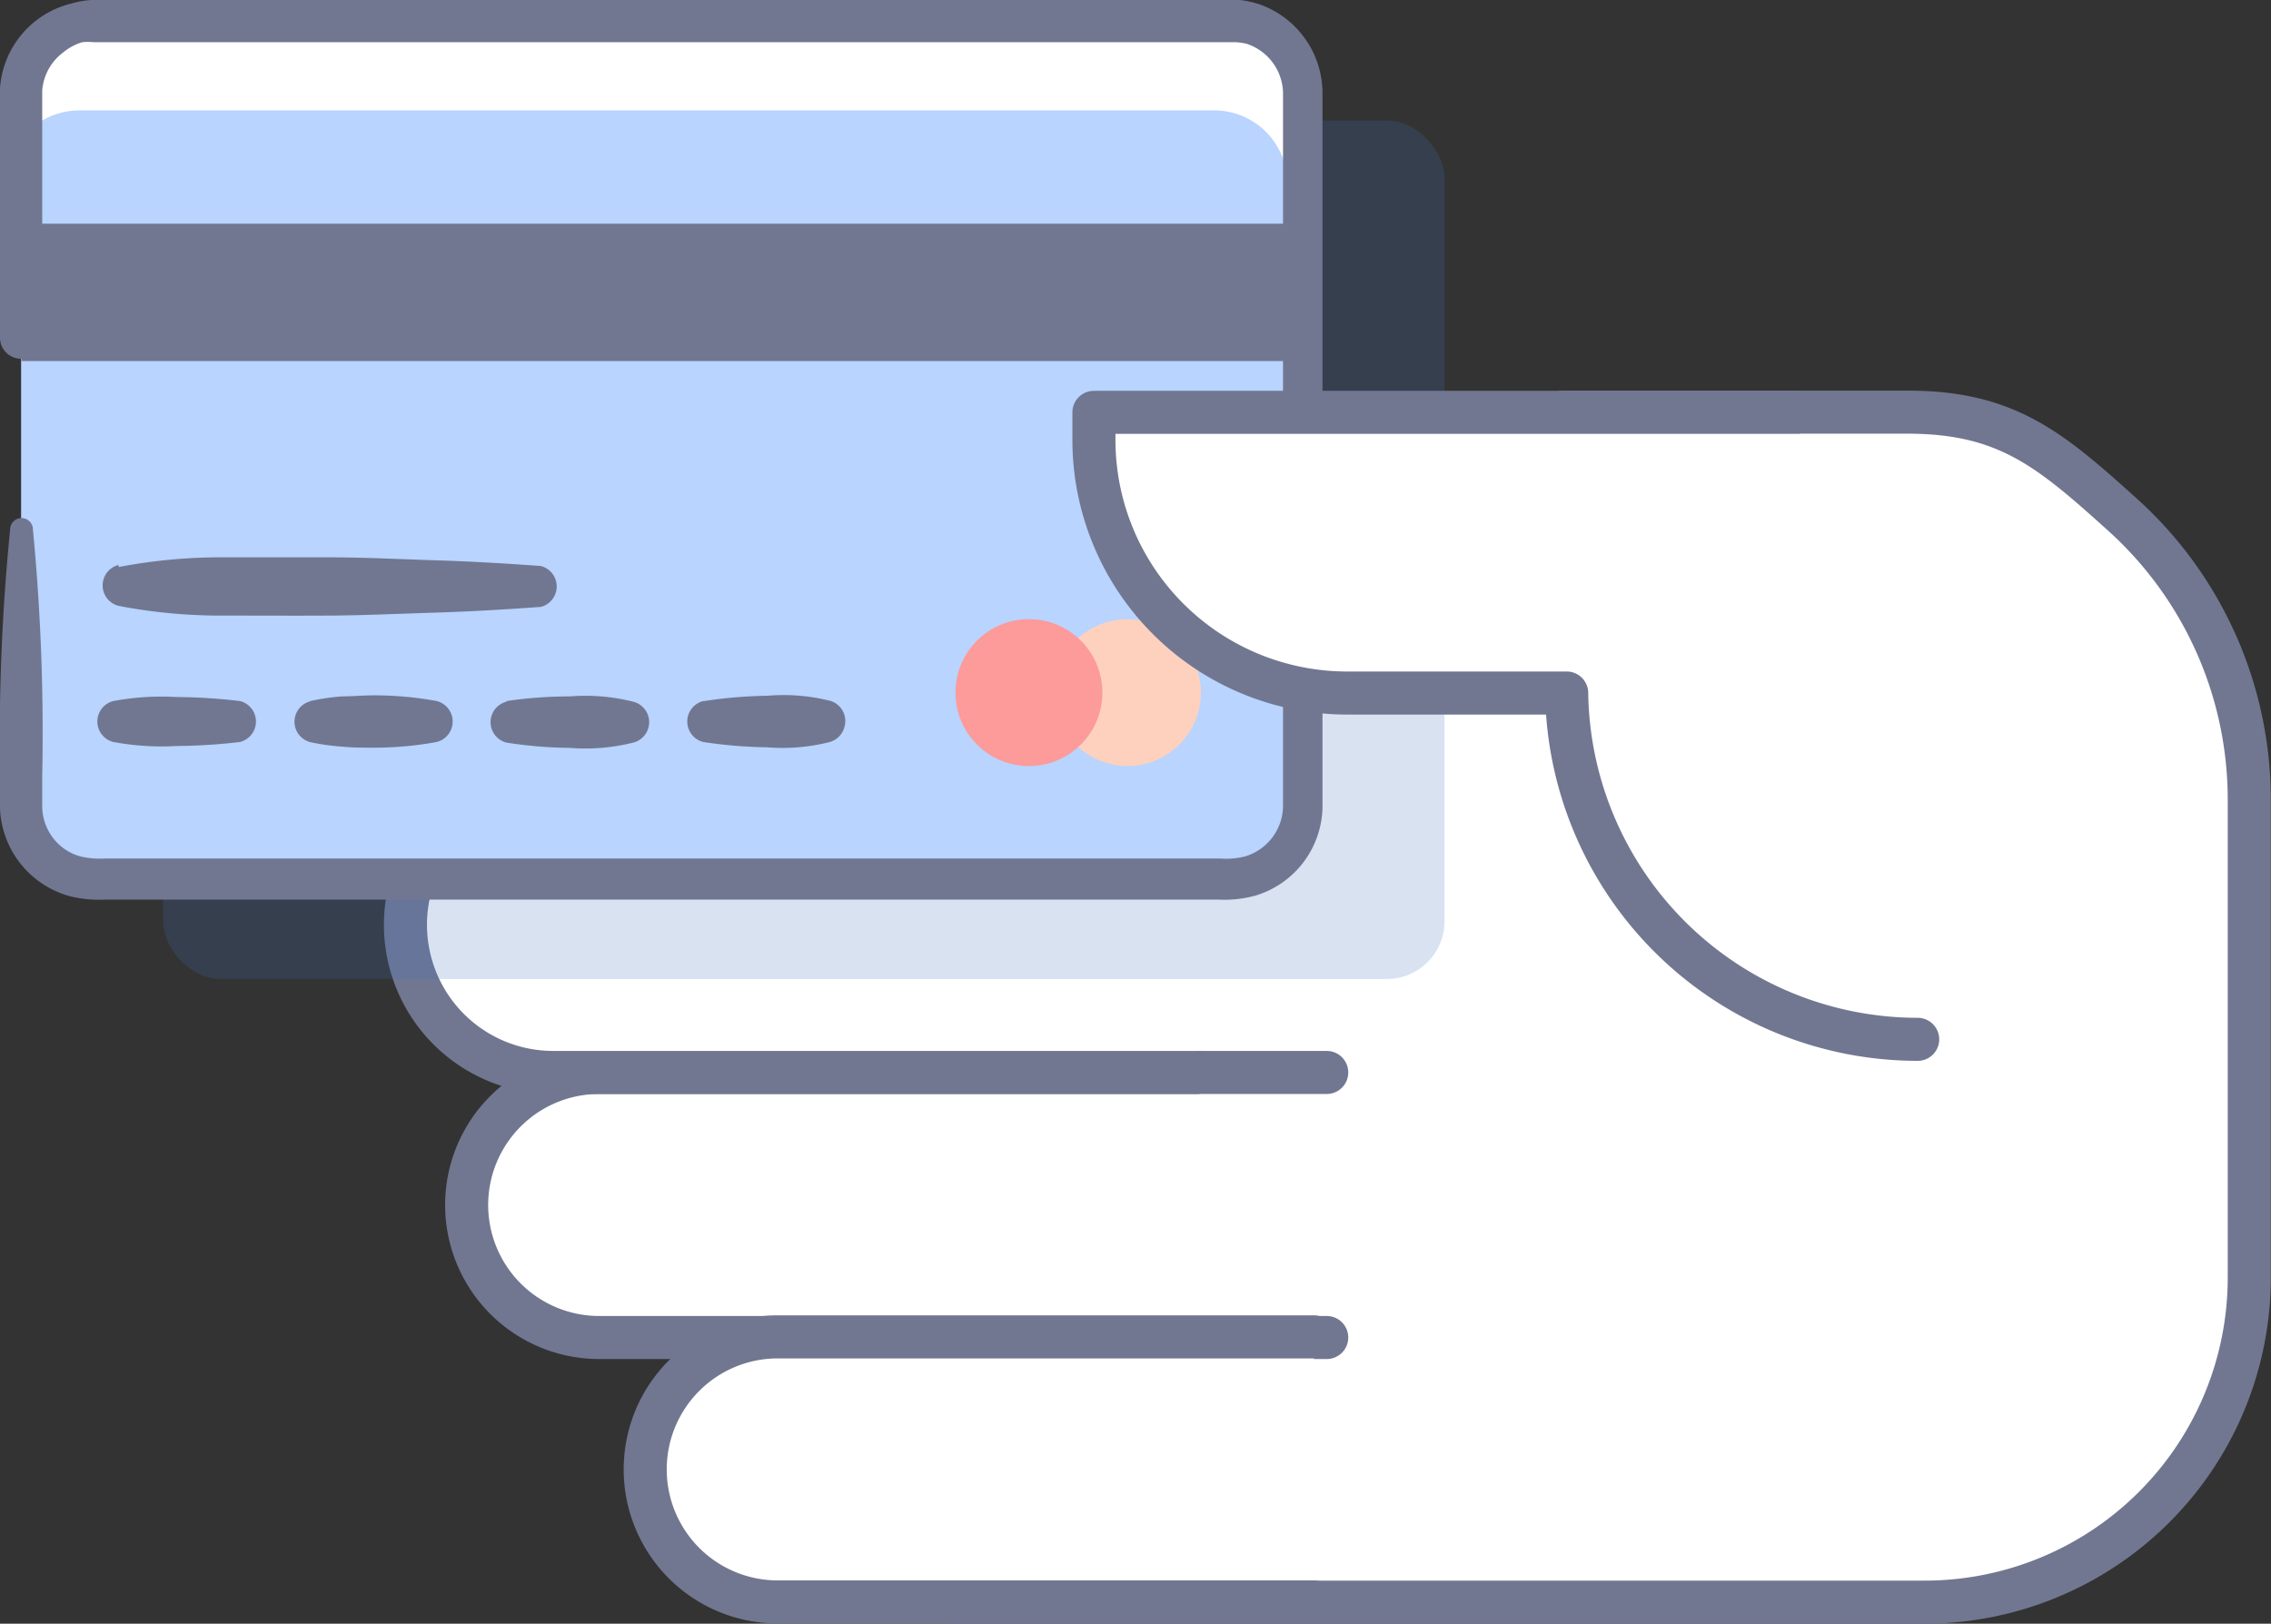<svg xmlns="http://www.w3.org/2000/svg" viewBox="0 0 107.6 76.94"><rect x="0" y="0" width="107.6" height="76.94" fill="#333333" stroke="none"/><defs><style>.cls-1,.cls-3{fill:#fff;}.cls-1{stroke:#717791;stroke-linecap:round;stroke-linejoin:round;stroke-width:2.04px;}.cls-2{fill:#3f72ba;opacity:0.2;}.cls-4{fill:#b8d4ff;}.cls-5{fill:#717791;}.cls-6{fill:#fdd1be;}.cls-7{fill:#fd9a9a;}</style></defs><title>money-upfront</title><g id="Layer_2" data-name="Layer 2"><g id="Layer_1-2" data-name="Layer 1"><path class="cls-1" d="M106.57,37.89V60.53A15.38,15.38,0,0,1,91.19,75.92h-46V23.65h23l5.88-4.12H90.36c4.7,0,6.75,1.74,10.24,4.89A18.18,18.18,0,0,1,106.57,37.89Z"/><path class="cls-1" d="M62.86,63.38H28.39a6.28,6.28,0,0,1-6.28-6.28h0a6.28,6.28,0,0,1,6.28-6.28H62.86"/><path class="cls-1" d="M56.71,50.82H26.21a7,7,0,0,1-7-7h0a7,7,0,0,1,7-7h30.5"/><path class="cls-1" d="M52.13,36.92H24.61A6.64,6.64,0,0,1,18,30.29h0a6.64,6.64,0,0,1,6.64-6.64H52.13"/><path class="cls-1" d="M62.24,75.91H36.85a6.28,6.28,0,0,1-6.28-6.28h0a6.28,6.28,0,0,1,6.28-6.28h25.4"/><rect class="cls-2" x="7.73" y="5.71" width="60.71" height="40.68" rx="2.73" ry="2.73"/><path class="cls-3" d="M61,4.88V38.6a3.45,3.45,0,0,1-3.43,3.48h-53A3.46,3.46,0,0,1,1.15,38.6V4.88a3.53,3.53,0,0,1,.7-2.12A3.45,3.45,0,0,1,4.59,1.4h53A3.45,3.45,0,0,1,61,4.88Z"/><path class="cls-4" d="M61,8.71V40.28a3.51,3.51,0,0,1-2.78,1.38H4.5A3.49,3.49,0,0,1,1,38.17V6.59A3.52,3.52,0,0,1,3.8,5.23H57.54A3.48,3.48,0,0,1,61,8.71Z"/><path class="cls-5" d="M0,16V4.17a4.45,4.45,0,0,1,3.37-4A4.24,4.24,0,0,1,4.35,0c.31,0,.51,0,.76,0H58.28l.47,0a4.65,4.65,0,0,1,.91.2,4.47,4.47,0,0,1,3,4.28V38.25a4.46,4.46,0,0,1-3.18,4.19,5.56,5.56,0,0,1-1.73.19H5a5.84,5.84,0,0,1-1.72-.17A4.5,4.5,0,0,1,0,38.31l0-1.5A101.2,101.2,0,0,1,.48,25.09a.54.54,0,0,1,1.08,0A101.2,101.2,0,0,1,2,36.82v1.44a2.48,2.48,0,0,0,.24,1,2.45,2.45,0,0,0,1.56,1.32,4,4,0,0,0,1.19.1H57.79A3.63,3.63,0,0,0,59,40.58a2.52,2.52,0,0,0,1.79-2.36V4.51a2.5,2.5,0,0,0-.81-1.9,2.53,2.53,0,0,0-.9-.53A2.71,2.71,0,0,0,58.53,2l-.26,0H4.42A2.29,2.29,0,0,0,3.9,2,2.52,2.52,0,0,0,3,2.48,2.49,2.49,0,0,0,2,4.29V16A1,1,0,1,1,0,16Z"/><rect class="cls-5" x="1.02" y="10.6" width="60.71" height="6.51"/><path class="cls-5" d="M5.62,26.87a25.6,25.6,0,0,1,5-.46c1.68,0,3.36,0,5,0s3.36.09,5,.14,3.36.15,5,.27a1,1,0,0,1,0,1.94c-1.68.12-3.36.22-5,.27s-3.36.13-5,.14-3.36,0-5,0a25.6,25.6,0,0,1-5-.46,1,1,0,0,1,0-1.94Z"/><path class="cls-5" d="M5.37,33.22a12.45,12.45,0,0,1,3-.19,26.88,26.88,0,0,1,3,.19,1,1,0,0,1,0,1.94,26.85,26.85,0,0,1-3,.19,12.44,12.44,0,0,1-3-.19,1,1,0,0,1,0-1.94Z"/><path class="cls-5" d="M14.7,33.22A10.85,10.85,0,0,1,16.2,33c.5,0,1-.05,1.49-.05a16.42,16.42,0,0,1,3,.27,1,1,0,0,1,0,1.94,16.43,16.43,0,0,1-3,.27c-.5,0-1,0-1.49-.05a10.85,10.85,0,0,1-1.49-.21,1,1,0,0,1,0-1.94Z"/><path class="cls-5" d="M24,33.22A20.87,20.87,0,0,1,27,33a9.32,9.32,0,0,1,3,.25,1,1,0,0,1,0,1.94,9.32,9.32,0,0,1-3,.25,20.86,20.86,0,0,1-3-.25,1,1,0,0,1,0-1.94Z"/><path class="cls-5" d="M33.37,33.22a21.38,21.38,0,0,1,3-.25,9,9,0,0,1,3,.25A1,1,0,0,1,40,34.48a1,1,0,0,1-.68.68,9.05,9.05,0,0,1-3,.25,21.38,21.38,0,0,1-3-.25,1,1,0,0,1,0-1.94Z"/><circle class="cls-6" cx="53.42" cy="32.82" r="3.48"/><circle class="cls-7" cx="48.75" cy="32.82" r="3.48"/><path class="cls-1" d="M90.86,49.25A16.64,16.64,0,0,1,74.23,32.84v0H63.83a12,12,0,0,1-12-12V19.54H85.18"/></g></g></svg>